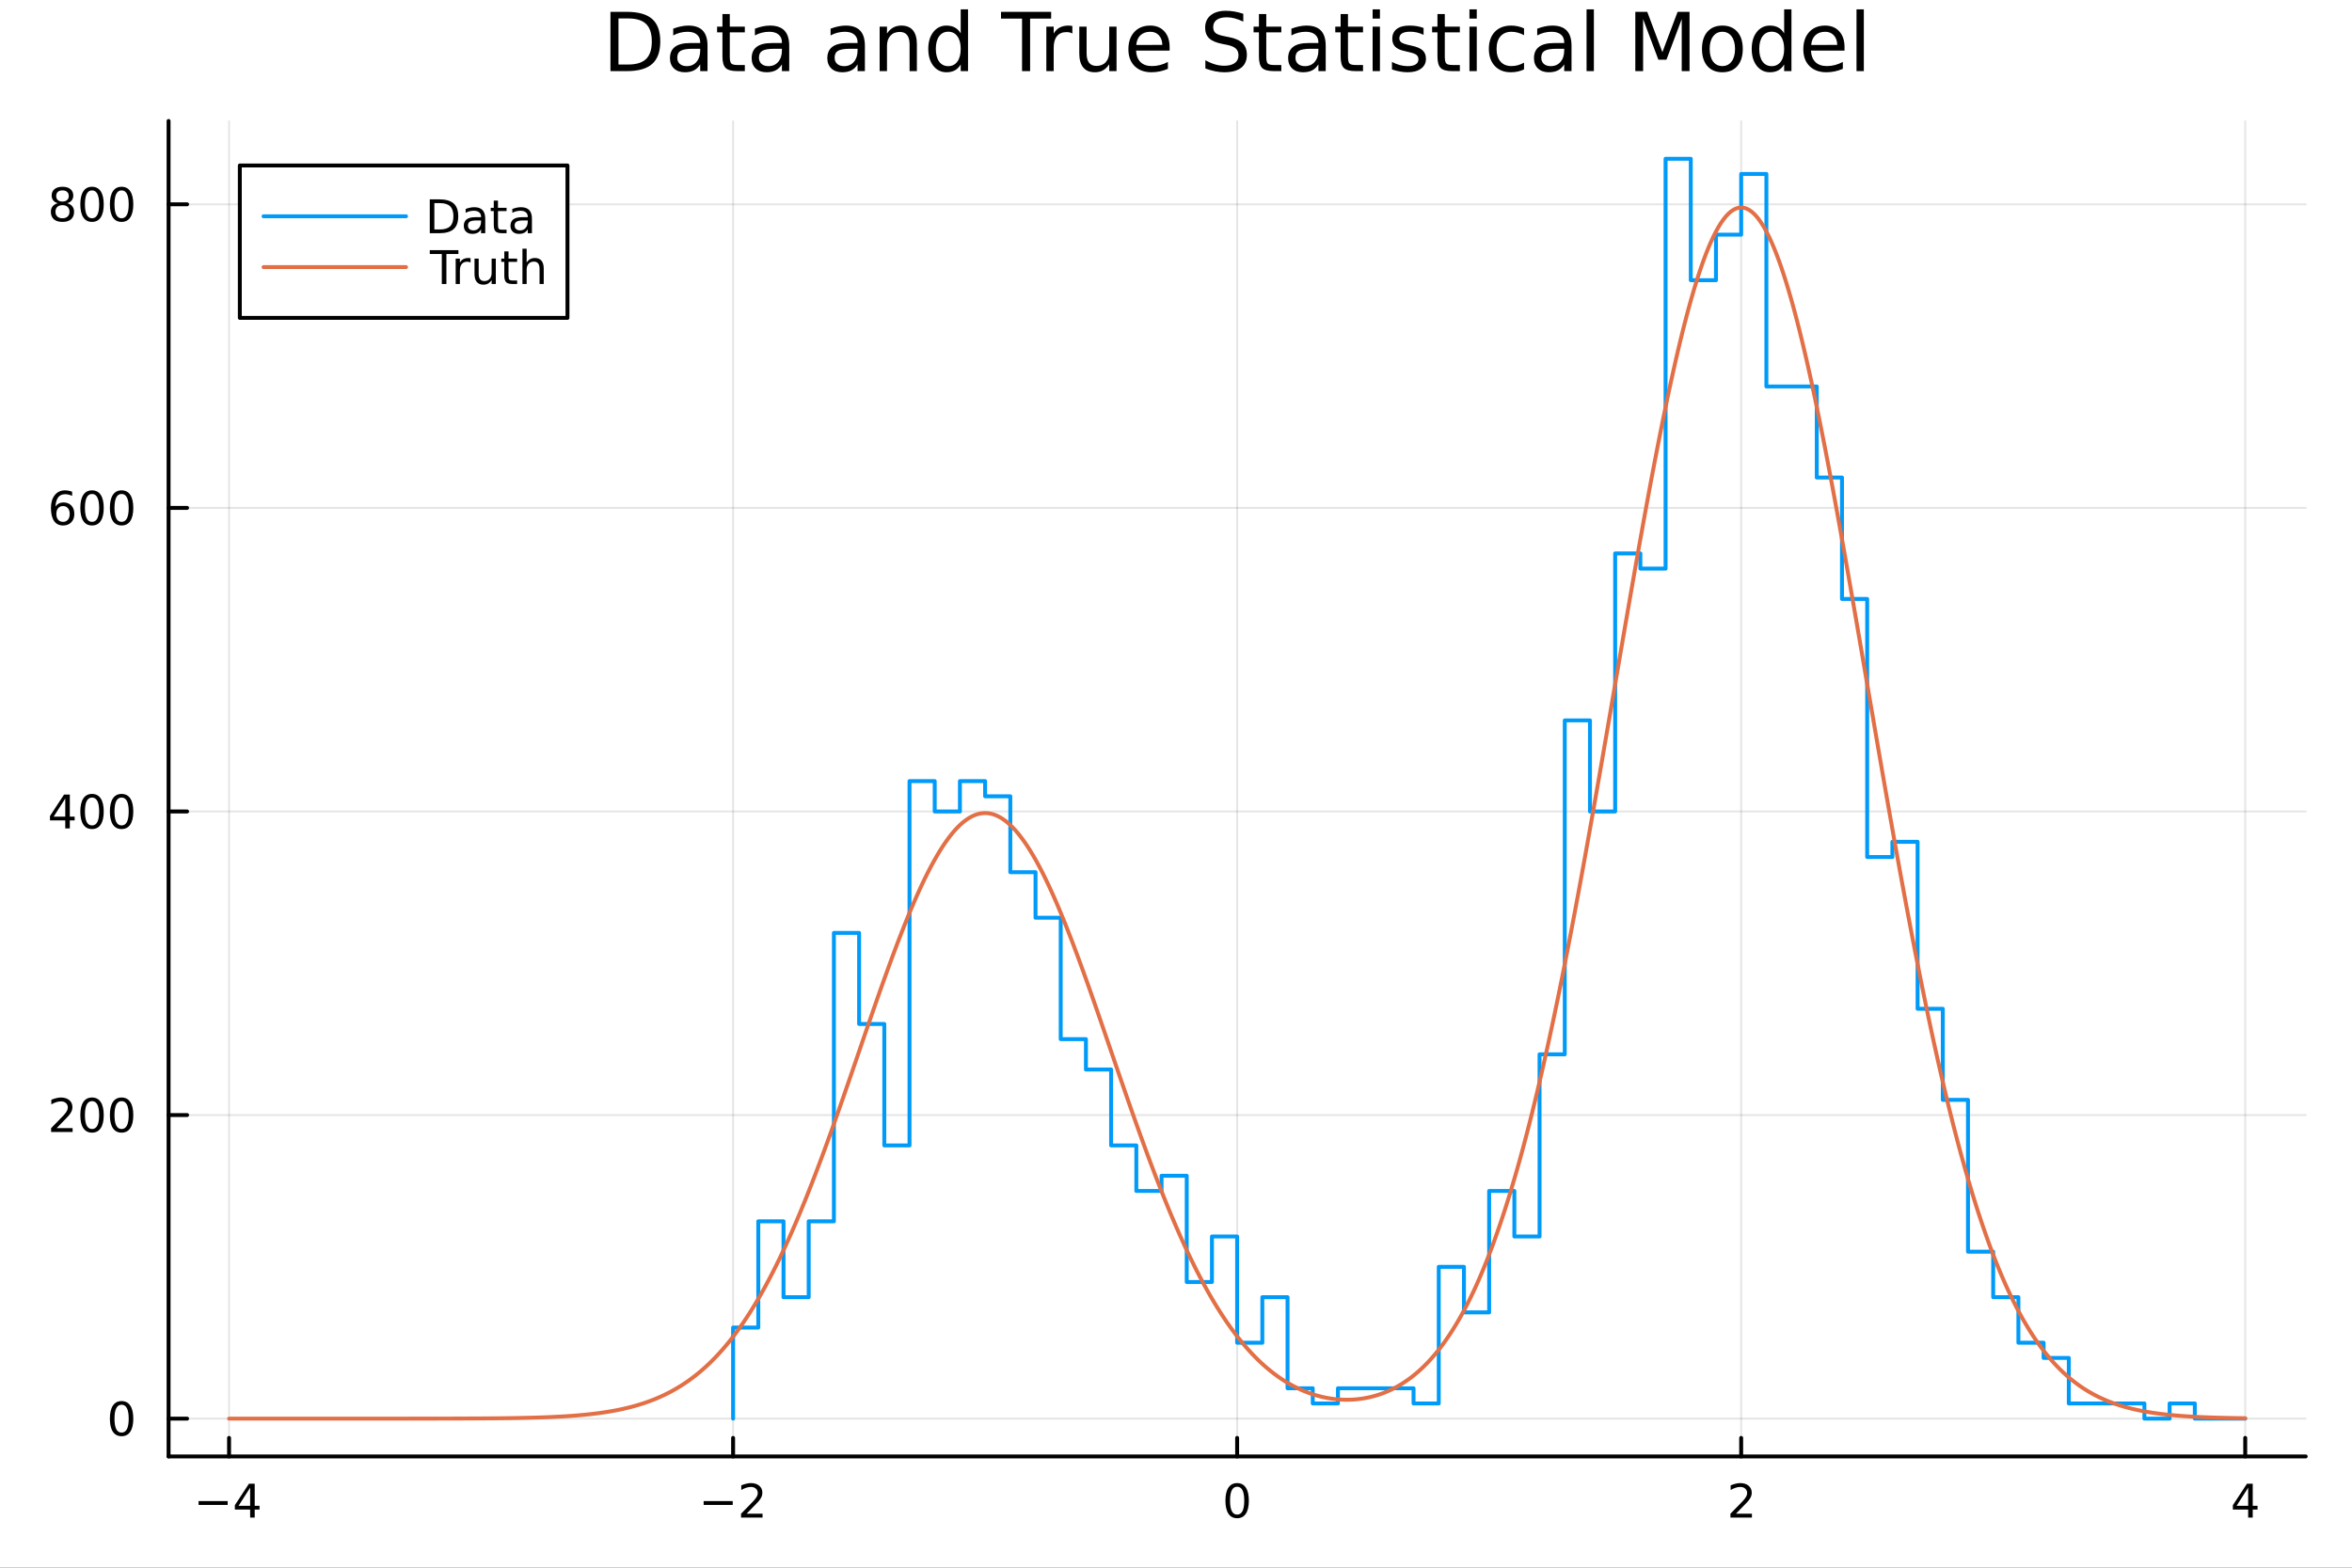 <?xml version="1.0" encoding="utf-8"?>
<svg xmlns="http://www.w3.org/2000/svg" xmlns:xlink="http://www.w3.org/1999/xlink" width="600" height="400" viewBox="0 0 2400 1600">
<rect x="0" y="0" width="2400" height="1600" fill="#333333" stroke="none"/>
<defs>
  <clipPath id="clip260">
    <rect x="0" y="0" width="2400" height="1600"/>
  </clipPath>
</defs>
<path clip-path="url(#clip260)" d="M0 1600 L2400 1600 L2400 0 L0 0  Z" fill="#ffffff" fill-rule="evenodd" fill-opacity="1"/>
<defs>
  <clipPath id="clip261">
    <rect x="480" y="0" width="1681" height="1600"/>
  </clipPath>
</defs>
<path clip-path="url(#clip260)" d="M172.015 1486.45 L2352.76 1486.45 L2352.76 123.472 L172.015 123.472  Z" fill="#ffffff" fill-rule="evenodd" fill-opacity="1"/>
<defs>
  <clipPath id="clip262">
    <rect x="172" y="123" width="2182" height="1364"/>
  </clipPath>
</defs>
<polyline clip-path="url(#clip262)" style="stroke:#000000; stroke-linecap:round; stroke-linejoin:round; stroke-width:2; stroke-opacity:0.1; fill:none" points="233.734,1486.45 233.734,123.472 "/>
<polyline clip-path="url(#clip262)" style="stroke:#000000; stroke-linecap:round; stroke-linejoin:round; stroke-width:2; stroke-opacity:0.1; fill:none" points="748.06,1486.45 748.06,123.472 "/>
<polyline clip-path="url(#clip262)" style="stroke:#000000; stroke-linecap:round; stroke-linejoin:round; stroke-width:2; stroke-opacity:0.1; fill:none" points="1262.39,1486.45 1262.39,123.472 "/>
<polyline clip-path="url(#clip262)" style="stroke:#000000; stroke-linecap:round; stroke-linejoin:round; stroke-width:2; stroke-opacity:0.1; fill:none" points="1776.71,1486.45 1776.71,123.472 "/>
<polyline clip-path="url(#clip262)" style="stroke:#000000; stroke-linecap:round; stroke-linejoin:round; stroke-width:2; stroke-opacity:0.1; fill:none" points="2291.04,1486.45 2291.04,123.472 "/>
<polyline clip-path="url(#clip262)" style="stroke:#000000; stroke-linecap:round; stroke-linejoin:round; stroke-width:2; stroke-opacity:0.1; fill:none" points="172.015,1447.87 2352.76,1447.87 "/>
<polyline clip-path="url(#clip262)" style="stroke:#000000; stroke-linecap:round; stroke-linejoin:round; stroke-width:2; stroke-opacity:0.1; fill:none" points="172.015,1138.04 2352.76,1138.04 "/>
<polyline clip-path="url(#clip262)" style="stroke:#000000; stroke-linecap:round; stroke-linejoin:round; stroke-width:2; stroke-opacity:0.1; fill:none" points="172.015,828.198 2352.76,828.198 "/>
<polyline clip-path="url(#clip262)" style="stroke:#000000; stroke-linecap:round; stroke-linejoin:round; stroke-width:2; stroke-opacity:0.1; fill:none" points="172.015,518.36 2352.76,518.36 "/>
<polyline clip-path="url(#clip262)" style="stroke:#000000; stroke-linecap:round; stroke-linejoin:round; stroke-width:2; stroke-opacity:0.1; fill:none" points="172.015,208.523 2352.76,208.523 "/>
<polyline clip-path="url(#clip260)" style="stroke:#000000; stroke-linecap:round; stroke-linejoin:round; stroke-width:4; stroke-opacity:1; fill:none" points="172.015,1486.45 2352.76,1486.45 "/>
<polyline clip-path="url(#clip260)" style="stroke:#000000; stroke-linecap:round; stroke-linejoin:round; stroke-width:4; stroke-opacity:1; fill:none" points="233.734,1486.45 233.734,1467.55 "/>
<polyline clip-path="url(#clip260)" style="stroke:#000000; stroke-linecap:round; stroke-linejoin:round; stroke-width:4; stroke-opacity:1; fill:none" points="748.06,1486.45 748.06,1467.55 "/>
<polyline clip-path="url(#clip260)" style="stroke:#000000; stroke-linecap:round; stroke-linejoin:round; stroke-width:4; stroke-opacity:1; fill:none" points="1262.39,1486.45 1262.39,1467.55 "/>
<polyline clip-path="url(#clip260)" style="stroke:#000000; stroke-linecap:round; stroke-linejoin:round; stroke-width:4; stroke-opacity:1; fill:none" points="1776.71,1486.45 1776.71,1467.55 "/>
<polyline clip-path="url(#clip260)" style="stroke:#000000; stroke-linecap:round; stroke-linejoin:round; stroke-width:4; stroke-opacity:1; fill:none" points="2291.04,1486.45 2291.04,1467.55 "/>
<path clip-path="url(#clip260)" d="M202.635 1532.02 L232.31 1532.02 L232.31 1535.95 L202.635 1535.95 L202.635 1532.02 Z" fill="#000000" fill-rule="nonzero" fill-opacity="1" /><path clip-path="url(#clip260)" d="M255.25 1518.36 L243.445 1536.81 L255.25 1536.81 L255.25 1518.36 M254.023 1514.29 L259.903 1514.29 L259.903 1536.81 L264.833 1536.81 L264.833 1540.7 L259.903 1540.7 L259.903 1548.85 L255.25 1548.85 L255.25 1540.7 L239.648 1540.7 L239.648 1536.19 L254.023 1514.29 Z" fill="#000000" fill-rule="nonzero" fill-opacity="1" /><path clip-path="url(#clip260)" d="M718.002 1532.02 L747.678 1532.02 L747.678 1535.95 L718.002 1535.95 L718.002 1532.02 Z" fill="#000000" fill-rule="nonzero" fill-opacity="1" /><path clip-path="url(#clip260)" d="M761.798 1544.91 L778.117 1544.91 L778.117 1548.85 L756.173 1548.85 L756.173 1544.91 Q758.835 1542.16 763.418 1537.53 Q768.025 1532.88 769.205 1531.53 Q771.451 1529.01 772.33 1527.27 Q773.233 1525.51 773.233 1523.82 Q773.233 1521.07 771.289 1519.33 Q769.367 1517.6 766.266 1517.6 Q764.066 1517.6 761.613 1518.36 Q759.182 1519.13 756.404 1520.68 L756.404 1515.95 Q759.229 1514.82 761.682 1514.24 Q764.136 1513.66 766.173 1513.66 Q771.543 1513.66 774.738 1516.35 Q777.932 1519.03 777.932 1523.52 Q777.932 1525.65 777.122 1527.57 Q776.335 1529.47 774.228 1532.07 Q773.65 1532.74 770.548 1535.95 Q767.446 1539.15 761.798 1544.91 Z" fill="#000000" fill-rule="nonzero" fill-opacity="1" /><path clip-path="url(#clip260)" d="M1262.39 1517.37 Q1258.77 1517.37 1256.95 1520.93 Q1255.14 1524.47 1255.14 1531.6 Q1255.14 1538.71 1256.95 1542.27 Q1258.77 1545.82 1262.39 1545.82 Q1266.02 1545.82 1267.83 1542.27 Q1269.65 1538.71 1269.65 1531.6 Q1269.65 1524.47 1267.83 1520.93 Q1266.02 1517.37 1262.39 1517.37 M1262.39 1513.66 Q1268.2 1513.66 1271.25 1518.27 Q1274.33 1522.85 1274.33 1531.6 Q1274.33 1540.33 1271.25 1544.94 Q1268.2 1549.52 1262.39 1549.52 Q1256.58 1549.52 1253.5 1544.94 Q1250.44 1540.33 1250.44 1531.6 Q1250.44 1522.85 1253.5 1518.27 Q1256.58 1513.66 1262.39 1513.66 Z" fill="#000000" fill-rule="nonzero" fill-opacity="1" /><path clip-path="url(#clip260)" d="M1771.36 1544.91 L1787.68 1544.91 L1787.68 1548.85 L1765.74 1548.85 L1765.74 1544.91 Q1768.4 1542.16 1772.98 1537.53 Q1777.59 1532.88 1778.77 1531.53 Q1781.02 1529.01 1781.9 1527.27 Q1782.8 1525.51 1782.8 1523.82 Q1782.8 1521.07 1780.85 1519.33 Q1778.93 1517.6 1775.83 1517.6 Q1773.63 1517.6 1771.18 1518.36 Q1768.75 1519.13 1765.97 1520.68 L1765.97 1515.95 Q1768.79 1514.82 1771.25 1514.24 Q1773.7 1513.66 1775.74 1513.66 Q1781.11 1513.66 1784.3 1516.35 Q1787.5 1519.03 1787.5 1523.52 Q1787.5 1525.65 1786.69 1527.57 Q1785.9 1529.47 1783.79 1532.07 Q1783.22 1532.74 1780.11 1535.95 Q1777.01 1539.15 1771.36 1544.91 Z" fill="#000000" fill-rule="nonzero" fill-opacity="1" /><path clip-path="url(#clip260)" d="M2294.05 1518.36 L2282.24 1536.81 L2294.05 1536.81 L2294.05 1518.36 M2292.82 1514.29 L2298.7 1514.29 L2298.7 1536.81 L2303.63 1536.81 L2303.63 1540.7 L2298.7 1540.7 L2298.7 1548.85 L2294.05 1548.85 L2294.05 1540.7 L2278.44 1540.7 L2278.44 1536.19 L2292.82 1514.29 Z" fill="#000000" fill-rule="nonzero" fill-opacity="1" /><polyline clip-path="url(#clip260)" style="stroke:#000000; stroke-linecap:round; stroke-linejoin:round; stroke-width:4; stroke-opacity:1; fill:none" points="172.015,1486.45 172.015,123.472 "/>
<polyline clip-path="url(#clip260)" style="stroke:#000000; stroke-linecap:round; stroke-linejoin:round; stroke-width:4; stroke-opacity:1; fill:none" points="172.015,1447.87 190.912,1447.87 "/>
<polyline clip-path="url(#clip260)" style="stroke:#000000; stroke-linecap:round; stroke-linejoin:round; stroke-width:4; stroke-opacity:1; fill:none" points="172.015,1138.04 190.912,1138.04 "/>
<polyline clip-path="url(#clip260)" style="stroke:#000000; stroke-linecap:round; stroke-linejoin:round; stroke-width:4; stroke-opacity:1; fill:none" points="172.015,828.198 190.912,828.198 "/>
<polyline clip-path="url(#clip260)" style="stroke:#000000; stroke-linecap:round; stroke-linejoin:round; stroke-width:4; stroke-opacity:1; fill:none" points="172.015,518.36 190.912,518.36 "/>
<polyline clip-path="url(#clip260)" style="stroke:#000000; stroke-linecap:round; stroke-linejoin:round; stroke-width:4; stroke-opacity:1; fill:none" points="172.015,208.523 190.912,208.523 "/>
<path clip-path="url(#clip260)" d="M124.07 1433.67 Q120.459 1433.67 118.631 1437.24 Q116.825 1440.78 116.825 1447.91 Q116.825 1455.01 118.631 1458.58 Q120.459 1462.12 124.07 1462.12 Q127.705 1462.12 129.51 1458.58 Q131.339 1455.01 131.339 1447.91 Q131.339 1440.78 129.51 1437.24 Q127.705 1433.67 124.07 1433.67 M124.07 1429.97 Q129.881 1429.97 132.936 1434.57 Q136.015 1439.16 136.015 1447.91 Q136.015 1456.63 132.936 1461.24 Q129.881 1465.82 124.07 1465.82 Q118.26 1465.82 115.182 1461.24 Q112.126 1456.63 112.126 1447.91 Q112.126 1439.16 115.182 1434.57 Q118.26 1429.97 124.07 1429.97 Z" fill="#000000" fill-rule="nonzero" fill-opacity="1" /><path clip-path="url(#clip260)" d="M57.775 1151.38 L74.094 1151.38 L74.094 1155.32 L52.15 1155.32 L52.15 1151.38 Q54.812 1148.63 59.395 1144 Q64.001 1139.34 65.182 1138 Q67.427 1135.48 68.307 1133.74 Q69.21 1131.98 69.21 1130.29 Q69.21 1127.54 67.265 1125.8 Q65.344 1124.07 62.242 1124.07 Q60.043 1124.07 57.589 1124.83 Q55.159 1125.59 52.381 1127.14 L52.381 1122.42 Q55.205 1121.29 57.659 1120.71 Q60.112 1120.13 62.15 1120.13 Q67.52 1120.13 70.714 1122.82 Q73.909 1125.5 73.909 1129.99 Q73.909 1132.12 73.099 1134.04 Q72.311 1135.94 70.205 1138.53 Q69.626 1139.2 66.525 1142.42 Q63.423 1145.62 57.775 1151.38 Z" fill="#000000" fill-rule="nonzero" fill-opacity="1" /><path clip-path="url(#clip260)" d="M93.909 1123.83 Q90.297 1123.83 88.469 1127.4 Q86.663 1130.94 86.663 1138.07 Q86.663 1145.18 88.469 1148.74 Q90.297 1152.28 93.909 1152.28 Q97.543 1152.28 99.348 1148.74 Q101.177 1145.18 101.177 1138.07 Q101.177 1130.94 99.348 1127.4 Q97.543 1123.83 93.909 1123.83 M93.909 1120.13 Q99.719 1120.13 102.774 1124.74 Q105.853 1129.32 105.853 1138.07 Q105.853 1146.8 102.774 1151.4 Q99.719 1155.99 93.909 1155.99 Q88.098 1155.99 85.02 1151.4 Q81.964 1146.8 81.964 1138.07 Q81.964 1129.32 85.02 1124.74 Q88.098 1120.13 93.909 1120.13 Z" fill="#000000" fill-rule="nonzero" fill-opacity="1" /><path clip-path="url(#clip260)" d="M124.07 1123.83 Q120.459 1123.83 118.631 1127.4 Q116.825 1130.94 116.825 1138.07 Q116.825 1145.18 118.631 1148.74 Q120.459 1152.28 124.07 1152.28 Q127.705 1152.28 129.51 1148.74 Q131.339 1145.18 131.339 1138.07 Q131.339 1130.94 129.51 1127.4 Q127.705 1123.83 124.07 1123.83 M124.07 1120.13 Q129.881 1120.13 132.936 1124.74 Q136.015 1129.32 136.015 1138.07 Q136.015 1146.8 132.936 1151.4 Q129.881 1155.99 124.07 1155.99 Q118.26 1155.99 115.182 1151.4 Q112.126 1146.8 112.126 1138.07 Q112.126 1129.32 115.182 1124.74 Q118.26 1120.13 124.07 1120.13 Z" fill="#000000" fill-rule="nonzero" fill-opacity="1" /><path clip-path="url(#clip260)" d="M66.594 814.992 L54.788 833.441 L66.594 833.441 L66.594 814.992 M65.367 810.918 L71.247 810.918 L71.247 833.441 L76.177 833.441 L76.177 837.33 L71.247 837.33 L71.247 845.478 L66.594 845.478 L66.594 837.33 L50.992 837.33 L50.992 832.816 L65.367 810.918 Z" fill="#000000" fill-rule="nonzero" fill-opacity="1" /><path clip-path="url(#clip260)" d="M93.909 813.997 Q90.297 813.997 88.469 817.561 Q86.663 821.103 86.663 828.233 Q86.663 835.339 88.469 838.904 Q90.297 842.445 93.909 842.445 Q97.543 842.445 99.348 838.904 Q101.177 835.339 101.177 828.233 Q101.177 821.103 99.348 817.561 Q97.543 813.997 93.909 813.997 M93.909 810.293 Q99.719 810.293 102.774 814.899 Q105.853 819.483 105.853 828.233 Q105.853 836.959 102.774 841.566 Q99.719 846.149 93.909 846.149 Q88.098 846.149 85.02 841.566 Q81.964 836.959 81.964 828.233 Q81.964 819.483 85.02 814.899 Q88.098 810.293 93.909 810.293 Z" fill="#000000" fill-rule="nonzero" fill-opacity="1" /><path clip-path="url(#clip260)" d="M124.07 813.997 Q120.459 813.997 118.631 817.561 Q116.825 821.103 116.825 828.233 Q116.825 835.339 118.631 838.904 Q120.459 842.445 124.07 842.445 Q127.705 842.445 129.51 838.904 Q131.339 835.339 131.339 828.233 Q131.339 821.103 129.51 817.561 Q127.705 813.997 124.07 813.997 M124.07 810.293 Q129.881 810.293 132.936 814.899 Q136.015 819.483 136.015 828.233 Q136.015 836.959 132.936 841.566 Q129.881 846.149 124.07 846.149 Q118.26 846.149 115.182 841.566 Q112.126 836.959 112.126 828.233 Q112.126 819.483 115.182 814.899 Q118.26 810.293 124.07 810.293 Z" fill="#000000" fill-rule="nonzero" fill-opacity="1" /><path clip-path="url(#clip260)" d="M64.325 516.497 Q61.177 516.497 59.325 518.65 Q57.497 520.802 57.497 524.552 Q57.497 528.279 59.325 530.455 Q61.177 532.608 64.325 532.608 Q67.474 532.608 69.302 530.455 Q71.154 528.279 71.154 524.552 Q71.154 520.802 69.302 518.65 Q67.474 516.497 64.325 516.497 M73.608 501.844 L73.608 506.103 Q71.849 505.27 70.043 504.83 Q68.261 504.39 66.501 504.39 Q61.872 504.39 59.418 507.515 Q56.987 510.64 56.64 516.96 Q58.006 514.946 60.066 513.881 Q62.126 512.793 64.603 512.793 Q69.811 512.793 72.821 515.964 Q75.853 519.113 75.853 524.552 Q75.853 529.876 72.705 533.094 Q69.557 536.311 64.325 536.311 Q58.33 536.311 55.159 531.728 Q51.987 527.122 51.987 518.395 Q51.987 510.201 55.876 505.339 Q59.765 500.455 66.316 500.455 Q68.075 500.455 69.858 500.802 Q71.663 501.15 73.608 501.844 Z" fill="#000000" fill-rule="nonzero" fill-opacity="1" /><path clip-path="url(#clip260)" d="M93.909 504.159 Q90.297 504.159 88.469 507.724 Q86.663 511.265 86.663 518.395 Q86.663 525.501 88.469 529.066 Q90.297 532.608 93.909 532.608 Q97.543 532.608 99.348 529.066 Q101.177 525.501 101.177 518.395 Q101.177 511.265 99.348 507.724 Q97.543 504.159 93.909 504.159 M93.909 500.455 Q99.719 500.455 102.774 505.062 Q105.853 509.645 105.853 518.395 Q105.853 527.122 102.774 531.728 Q99.719 536.311 93.909 536.311 Q88.098 536.311 85.02 531.728 Q81.964 527.122 81.964 518.395 Q81.964 509.645 85.02 505.062 Q88.098 500.455 93.909 500.455 Z" fill="#000000" fill-rule="nonzero" fill-opacity="1" /><path clip-path="url(#clip260)" d="M124.07 504.159 Q120.459 504.159 118.631 507.724 Q116.825 511.265 116.825 518.395 Q116.825 525.501 118.631 529.066 Q120.459 532.608 124.07 532.608 Q127.705 532.608 129.51 529.066 Q131.339 525.501 131.339 518.395 Q131.339 511.265 129.51 507.724 Q127.705 504.159 124.07 504.159 M124.07 500.455 Q129.881 500.455 132.936 505.062 Q136.015 509.645 136.015 518.395 Q136.015 527.122 132.936 531.728 Q129.881 536.311 124.07 536.311 Q118.26 536.311 115.182 531.728 Q112.126 527.122 112.126 518.395 Q112.126 509.645 115.182 505.062 Q118.26 500.455 124.07 500.455 Z" fill="#000000" fill-rule="nonzero" fill-opacity="1" /><path clip-path="url(#clip260)" d="M63.747 209.391 Q60.413 209.391 58.492 211.173 Q56.594 212.955 56.594 216.08 Q56.594 219.205 58.492 220.988 Q60.413 222.77 63.747 222.77 Q67.08 222.77 69.001 220.988 Q70.923 219.182 70.923 216.08 Q70.923 212.955 69.001 211.173 Q67.103 209.391 63.747 209.391 M59.071 207.4 Q56.062 206.659 54.372 204.599 Q52.705 202.539 52.705 199.576 Q52.705 195.432 55.645 193.025 Q58.608 190.618 63.747 190.618 Q68.909 190.618 71.849 193.025 Q74.788 195.432 74.788 199.576 Q74.788 202.539 73.099 204.599 Q71.432 206.659 68.446 207.4 Q71.825 208.187 73.7 210.479 Q75.599 212.77 75.599 216.08 Q75.599 221.104 72.52 223.789 Q69.464 226.474 63.747 226.474 Q58.029 226.474 54.95 223.789 Q51.895 221.104 51.895 216.08 Q51.895 212.77 53.793 210.479 Q55.691 208.187 59.071 207.4 M57.358 200.016 Q57.358 202.701 59.025 204.205 Q60.714 205.71 63.747 205.71 Q66.756 205.71 68.446 204.205 Q70.159 202.701 70.159 200.016 Q70.159 197.33 68.446 195.826 Q66.756 194.321 63.747 194.321 Q60.714 194.321 59.025 195.826 Q57.358 197.33 57.358 200.016 Z" fill="#000000" fill-rule="nonzero" fill-opacity="1" /><path clip-path="url(#clip260)" d="M93.909 194.321 Q90.297 194.321 88.469 197.886 Q86.663 201.428 86.663 208.557 Q86.663 215.664 88.469 219.229 Q90.297 222.77 93.909 222.77 Q97.543 222.77 99.348 219.229 Q101.177 215.664 101.177 208.557 Q101.177 201.428 99.348 197.886 Q97.543 194.321 93.909 194.321 M93.909 190.618 Q99.719 190.618 102.774 195.224 Q105.853 199.807 105.853 208.557 Q105.853 217.284 102.774 221.891 Q99.719 226.474 93.909 226.474 Q88.098 226.474 85.02 221.891 Q81.964 217.284 81.964 208.557 Q81.964 199.807 85.02 195.224 Q88.098 190.618 93.909 190.618 Z" fill="#000000" fill-rule="nonzero" fill-opacity="1" /><path clip-path="url(#clip260)" d="M124.07 194.321 Q120.459 194.321 118.631 197.886 Q116.825 201.428 116.825 208.557 Q116.825 215.664 118.631 219.229 Q120.459 222.77 124.07 222.77 Q127.705 222.77 129.51 219.229 Q131.339 215.664 131.339 208.557 Q131.339 201.428 129.51 197.886 Q127.705 194.321 124.07 194.321 M124.07 190.618 Q129.881 190.618 132.936 195.224 Q136.015 199.807 136.015 208.557 Q136.015 217.284 132.936 221.891 Q129.881 226.474 124.07 226.474 Q118.26 226.474 115.182 221.891 Q112.126 217.284 112.126 208.557 Q112.126 199.807 115.182 195.224 Q118.26 190.618 124.07 190.618 Z" fill="#000000" fill-rule="nonzero" fill-opacity="1" /><path clip-path="url(#clip260)" d="M631.092 18.82 L631.092 65.852 L640.977 65.852 Q653.494 65.852 659.287 60.18 Q665.12 54.509 665.12 42.275 Q665.12 30.122 659.287 24.492 Q653.494 18.82 640.977 18.82 L631.092 18.82 M622.91 12.096 L639.721 12.096 Q657.302 12.096 665.525 19.428 Q673.748 26.72 673.748 42.275 Q673.748 57.912 665.485 65.244 Q657.221 72.576 639.721 72.576 L622.91 72.576 L622.91 12.096 Z" fill="#000000" fill-rule="nonzero" fill-opacity="1" /><path clip-path="url(#clip260)" d="M707.087 49.769 Q698.054 49.769 694.57 51.835 Q691.086 53.901 691.086 58.884 Q691.086 62.854 693.679 65.203 Q696.312 67.512 700.809 67.512 Q707.006 67.512 710.733 63.137 Q714.501 58.722 714.501 51.43 L714.501 49.769 L707.087 49.769 M721.954 46.691 L721.954 72.576 L714.501 72.576 L714.501 65.689 Q711.948 69.821 708.141 71.806 Q704.333 73.751 698.824 73.751 Q691.856 73.751 687.724 69.862 Q683.633 65.933 683.633 59.37 Q683.633 51.714 688.737 47.825 Q693.881 43.936 704.049 43.936 L714.501 43.936 L714.501 43.207 Q714.501 38.062 711.098 35.267 Q707.736 32.431 701.619 32.431 Q697.73 32.431 694.044 33.363 Q690.357 34.295 686.954 36.158 L686.954 29.272 Q691.046 27.692 694.894 26.922 Q698.743 26.112 702.388 26.112 Q712.232 26.112 717.093 31.216 Q721.954 36.32 721.954 46.691 Z" fill="#000000" fill-rule="nonzero" fill-opacity="1" /><path clip-path="url(#clip260)" d="M744.68 14.324 L744.68 27.206 L760.033 27.206 L760.033 32.999 L744.68 32.999 L744.68 57.628 Q744.68 63.178 746.179 64.758 Q747.718 66.338 752.377 66.338 L760.033 66.338 L760.033 72.576 L752.377 72.576 Q743.748 72.576 740.467 69.376 Q737.186 66.135 737.186 57.628 L737.186 32.999 L731.717 32.999 L731.717 27.206 L737.186 27.206 L737.186 14.324 L744.68 14.324 Z" fill="#000000" fill-rule="nonzero" fill-opacity="1" /><path clip-path="url(#clip260)" d="M790.455 49.769 Q781.422 49.769 777.938 51.835 Q774.454 53.901 774.454 58.884 Q774.454 62.854 777.047 65.203 Q779.68 67.512 784.176 67.512 Q790.374 67.512 794.101 63.137 Q797.868 58.722 797.868 51.43 L797.868 49.769 L790.455 49.769 M805.322 46.691 L805.322 72.576 L797.868 72.576 L797.868 65.689 Q795.316 69.821 791.508 71.806 Q787.7 73.751 782.191 73.751 Q775.224 73.751 771.092 69.862 Q767 65.933 767 59.37 Q767 51.714 772.104 47.825 Q777.249 43.936 787.417 43.936 L797.868 43.936 L797.868 43.207 Q797.868 38.062 794.465 35.267 Q791.103 32.431 784.986 32.431 Q781.097 32.431 777.411 33.363 Q773.725 34.295 770.322 36.158 L770.322 29.272 Q774.413 27.692 778.262 26.922 Q782.11 26.112 785.756 26.112 Q795.6 26.112 800.461 31.216 Q805.322 36.32 805.322 46.691 Z" fill="#000000" fill-rule="nonzero" fill-opacity="1" /><path clip-path="url(#clip260)" d="M867.665 49.769 Q858.632 49.769 855.148 51.835 Q851.664 53.901 851.664 58.884 Q851.664 62.854 854.257 65.203 Q856.89 67.512 861.386 67.512 Q867.584 67.512 871.311 63.137 Q875.078 58.722 875.078 51.43 L875.078 49.769 L867.665 49.769 M882.532 46.691 L882.532 72.576 L875.078 72.576 L875.078 65.689 Q872.526 69.821 868.718 71.806 Q864.911 73.751 859.401 73.751 Q852.434 73.751 848.302 69.862 Q844.211 65.933 844.211 59.37 Q844.211 51.714 849.315 47.825 Q854.459 43.936 864.627 43.936 L875.078 43.936 L875.078 43.207 Q875.078 38.062 871.676 35.267 Q868.313 32.431 862.197 32.431 Q858.308 32.431 854.621 33.363 Q850.935 34.295 847.532 36.158 L847.532 29.272 Q851.624 27.692 855.472 26.922 Q859.32 26.112 862.966 26.112 Q872.81 26.112 877.671 31.216 Q882.532 36.32 882.532 46.691 Z" fill="#000000" fill-rule="nonzero" fill-opacity="1" /><path clip-path="url(#clip260)" d="M935.599 45.192 L935.599 72.576 L928.145 72.576 L928.145 45.435 Q928.145 38.994 925.634 35.794 Q923.122 32.594 918.099 32.594 Q912.063 32.594 908.579 36.442 Q905.096 40.29 905.096 46.934 L905.096 72.576 L897.601 72.576 L897.601 27.206 L905.096 27.206 L905.096 34.254 Q907.769 30.163 911.375 28.138 Q915.02 26.112 919.76 26.112 Q927.578 26.112 931.589 30.973 Q935.599 35.794 935.599 45.192 Z" fill="#000000" fill-rule="nonzero" fill-opacity="1" /><path clip-path="url(#clip260)" d="M980.321 34.092 L980.321 9.544 L987.775 9.544 L987.775 72.576 L980.321 72.576 L980.321 65.77 Q977.971 69.821 974.366 71.806 Q970.801 73.751 965.778 73.751 Q957.555 73.751 952.37 67.188 Q947.225 60.626 947.225 49.931 Q947.225 39.237 952.37 32.675 Q957.555 26.112 965.778 26.112 Q970.801 26.112 974.366 28.097 Q977.971 30.041 980.321 34.092 M954.922 49.931 Q954.922 58.155 958.284 62.854 Q961.687 67.512 967.601 67.512 Q973.515 67.512 976.918 62.854 Q980.321 58.155 980.321 49.931 Q980.321 41.708 976.918 37.05 Q973.515 32.35 967.601 32.35 Q961.687 32.35 958.284 37.05 Q954.922 41.708 954.922 49.931 Z" fill="#000000" fill-rule="nonzero" fill-opacity="1" /><path clip-path="url(#clip260)" d="M1021.44 12.096 L1072.6 12.096 L1072.6 18.983 L1051.13 18.983 L1051.13 72.576 L1042.91 72.576 L1042.91 18.983 L1021.44 18.983 L1021.44 12.096 Z" fill="#000000" fill-rule="nonzero" fill-opacity="1" /><path clip-path="url(#clip260)" d="M1094.27 34.173 Q1093.02 33.444 1091.52 33.12 Q1090.06 32.756 1088.28 32.756 Q1081.96 32.756 1078.56 36.888 Q1075.19 40.979 1075.19 48.676 L1075.19 72.576 L1067.7 72.576 L1067.7 27.206 L1075.19 27.206 L1075.19 34.254 Q1077.54 30.122 1081.31 28.138 Q1085.08 26.112 1090.46 26.112 Q1091.23 26.112 1092.17 26.234 Q1093.1 26.315 1094.23 26.517 L1094.27 34.173 Z" fill="#000000" fill-rule="nonzero" fill-opacity="1" /><path clip-path="url(#clip260)" d="M1101.32 54.671 L1101.32 27.206 L1108.78 27.206 L1108.78 54.387 Q1108.78 60.828 1111.29 64.069 Q1113.8 67.269 1118.82 67.269 Q1124.86 67.269 1128.34 63.421 Q1131.87 59.573 1131.87 52.929 L1131.87 27.206 L1139.32 27.206 L1139.32 72.576 L1131.87 72.576 L1131.87 65.608 Q1129.15 69.74 1125.55 71.766 Q1121.98 73.751 1117.24 73.751 Q1109.42 73.751 1105.37 68.89 Q1101.32 64.029 1101.32 54.671 M1120.08 26.112 L1120.08 26.112 Z" fill="#000000" fill-rule="nonzero" fill-opacity="1" /><path clip-path="url(#clip260)" d="M1193.48 48.028 L1193.48 51.673 L1159.21 51.673 Q1159.69 59.37 1163.83 63.421 Q1168 67.431 1175.41 67.431 Q1179.71 67.431 1183.72 66.378 Q1187.77 65.325 1191.74 63.218 L1191.74 70.267 Q1187.73 71.968 1183.51 72.86 Q1179.3 73.751 1174.97 73.751 Q1164.11 73.751 1157.75 67.431 Q1151.43 61.112 1151.43 50.337 Q1151.43 39.197 1157.43 32.675 Q1163.46 26.112 1173.67 26.112 Q1182.83 26.112 1188.13 32.026 Q1193.48 37.9 1193.48 48.028 M1186.03 45.84 Q1185.94 39.723 1182.58 36.077 Q1179.26 32.431 1173.75 32.431 Q1167.51 32.431 1163.75 35.956 Q1160.02 39.48 1159.45 45.88 L1186.03 45.84 Z" fill="#000000" fill-rule="nonzero" fill-opacity="1" /><path clip-path="url(#clip260)" d="M1268.66 14.081 L1268.66 22.061 Q1264.01 19.833 1259.87 18.739 Q1255.74 17.646 1251.89 17.646 Q1245.21 17.646 1241.56 20.238 Q1237.96 22.831 1237.96 27.611 Q1237.96 31.621 1240.35 33.687 Q1242.78 35.713 1249.5 36.969 L1254.45 37.981 Q1263.6 39.723 1267.94 44.139 Q1272.31 48.514 1272.31 55.886 Q1272.31 64.677 1266.4 69.214 Q1260.52 73.751 1249.14 73.751 Q1244.84 73.751 1239.98 72.778 Q1235.16 71.806 1229.98 69.902 L1229.98 61.477 Q1234.96 64.272 1239.74 65.689 Q1244.52 67.107 1249.14 67.107 Q1256.15 67.107 1259.95 64.353 Q1263.76 61.598 1263.76 56.494 Q1263.76 52.038 1261.01 49.526 Q1258.29 47.015 1252.06 45.759 L1247.07 44.787 Q1237.92 42.964 1233.83 39.075 Q1229.74 35.186 1229.74 28.259 Q1229.74 20.238 1235.37 15.62 Q1241.04 11.002 1250.96 11.002 Q1255.22 11.002 1259.63 11.772 Q1264.05 12.542 1268.66 14.081 Z" fill="#000000" fill-rule="nonzero" fill-opacity="1" /><path clip-path="url(#clip260)" d="M1292.12 14.324 L1292.12 27.206 L1307.47 27.206 L1307.47 32.999 L1292.12 32.999 L1292.12 57.628 Q1292.12 63.178 1293.62 64.758 Q1295.16 66.338 1299.82 66.338 L1307.47 66.338 L1307.47 72.576 L1299.82 72.576 Q1291.19 72.576 1287.91 69.376 Q1284.62 66.135 1284.62 57.628 L1284.62 32.999 L1279.16 32.999 L1279.16 27.206 L1284.62 27.206 L1284.62 14.324 L1292.12 14.324 Z" fill="#000000" fill-rule="nonzero" fill-opacity="1" /><path clip-path="url(#clip260)" d="M1337.89 49.769 Q1328.86 49.769 1325.38 51.835 Q1321.89 53.901 1321.89 58.884 Q1321.89 62.854 1324.49 65.203 Q1327.12 67.512 1331.62 67.512 Q1337.81 67.512 1341.54 63.137 Q1345.31 58.722 1345.31 51.43 L1345.31 49.769 L1337.89 49.769 M1352.76 46.691 L1352.76 72.576 L1345.31 72.576 L1345.31 65.689 Q1342.76 69.821 1338.95 71.806 Q1335.14 73.751 1329.63 73.751 Q1322.66 73.751 1318.53 69.862 Q1314.44 65.933 1314.44 59.37 Q1314.44 51.714 1319.54 47.825 Q1324.69 43.936 1334.86 43.936 L1345.31 43.936 L1345.31 43.207 Q1345.31 38.062 1341.9 35.267 Q1338.54 32.431 1332.43 32.431 Q1328.54 32.431 1324.85 33.363 Q1321.16 34.295 1317.76 36.158 L1317.76 29.272 Q1321.85 27.692 1325.7 26.922 Q1329.55 26.112 1333.2 26.112 Q1343.04 26.112 1347.9 31.216 Q1352.76 36.32 1352.76 46.691 Z" fill="#000000" fill-rule="nonzero" fill-opacity="1" /><path clip-path="url(#clip260)" d="M1375.49 14.324 L1375.49 27.206 L1390.84 27.206 L1390.84 32.999 L1375.49 32.999 L1375.49 57.628 Q1375.49 63.178 1376.99 64.758 Q1378.52 66.338 1383.18 66.338 L1390.84 66.338 L1390.84 72.576 L1383.18 72.576 Q1374.55 72.576 1371.27 69.376 Q1367.99 66.135 1367.99 57.628 L1367.99 32.999 L1362.52 32.999 L1362.52 27.206 L1367.99 27.206 L1367.99 14.324 L1375.49 14.324 Z" fill="#000000" fill-rule="nonzero" fill-opacity="1" /><path clip-path="url(#clip260)" d="M1400.64 27.206 L1408.1 27.206 L1408.1 72.576 L1400.64 72.576 L1400.64 27.206 M1400.64 9.544 L1408.1 9.544 L1408.1 18.983 L1400.64 18.983 L1400.64 9.544 Z" fill="#000000" fill-rule="nonzero" fill-opacity="1" /><path clip-path="url(#clip260)" d="M1452.62 28.543 L1452.62 35.591 Q1449.46 33.971 1446.05 33.161 Q1442.65 32.35 1439 32.35 Q1433.46 32.35 1430.66 34.052 Q1427.91 35.753 1427.91 39.156 Q1427.91 41.749 1429.89 43.248 Q1431.88 44.706 1437.87 46.043 L1440.42 46.61 Q1448.36 48.311 1451.68 51.43 Q1455.05 54.509 1455.05 60.059 Q1455.05 66.378 1450.02 70.064 Q1445.04 73.751 1436.29 73.751 Q1432.64 73.751 1428.67 73.022 Q1424.75 72.333 1420.37 70.915 L1420.37 63.218 Q1424.5 65.365 1428.51 66.459 Q1432.52 67.512 1436.45 67.512 Q1441.72 67.512 1444.55 65.73 Q1447.39 63.907 1447.39 60.626 Q1447.39 57.588 1445.32 55.967 Q1443.3 54.347 1436.37 52.848 L1433.78 52.24 Q1426.85 50.782 1423.77 47.785 Q1420.69 44.746 1420.69 39.48 Q1420.69 33.08 1425.23 29.596 Q1429.77 26.112 1438.11 26.112 Q1442.25 26.112 1445.89 26.72 Q1449.54 27.327 1452.62 28.543 Z" fill="#000000" fill-rule="nonzero" fill-opacity="1" /><path clip-path="url(#clip260)" d="M1474.29 14.324 L1474.29 27.206 L1489.64 27.206 L1489.64 32.999 L1474.29 32.999 L1474.29 57.628 Q1474.29 63.178 1475.79 64.758 Q1477.33 66.338 1481.98 66.338 L1489.64 66.338 L1489.64 72.576 L1481.98 72.576 Q1473.36 72.576 1470.08 69.376 Q1466.79 66.135 1466.79 57.628 L1466.79 32.999 L1461.33 32.999 L1461.33 27.206 L1466.79 27.206 L1466.79 14.324 L1474.29 14.324 Z" fill="#000000" fill-rule="nonzero" fill-opacity="1" /><path clip-path="url(#clip260)" d="M1499.44 27.206 L1506.9 27.206 L1506.9 72.576 L1499.44 72.576 L1499.44 27.206 M1499.44 9.544 L1506.9 9.544 L1506.9 18.983 L1499.44 18.983 L1499.44 9.544 Z" fill="#000000" fill-rule="nonzero" fill-opacity="1" /><path clip-path="url(#clip260)" d="M1555.14 28.948 L1555.14 35.915 Q1551.98 34.173 1548.78 33.323 Q1545.62 32.431 1542.38 32.431 Q1535.13 32.431 1531.12 37.05 Q1527.11 41.627 1527.11 49.931 Q1527.11 58.236 1531.12 62.854 Q1535.13 67.431 1542.38 67.431 Q1545.62 67.431 1548.78 66.581 Q1551.98 65.689 1555.14 63.948 L1555.14 70.834 Q1552.03 72.292 1548.66 73.022 Q1545.34 73.751 1541.57 73.751 Q1531.32 73.751 1525.29 67.31 Q1519.25 60.869 1519.25 49.931 Q1519.25 38.832 1525.33 32.472 Q1531.45 26.112 1542.06 26.112 Q1545.5 26.112 1548.78 26.841 Q1552.07 27.53 1555.14 28.948 Z" fill="#000000" fill-rule="nonzero" fill-opacity="1" /><path clip-path="url(#clip260)" d="M1588.73 49.769 Q1579.69 49.769 1576.21 51.835 Q1572.73 53.901 1572.73 58.884 Q1572.73 62.854 1575.32 65.203 Q1577.95 67.512 1582.45 67.512 Q1588.65 67.512 1592.37 63.137 Q1596.14 58.722 1596.14 51.43 L1596.14 49.769 L1588.73 49.769 M1603.59 46.691 L1603.59 72.576 L1596.14 72.576 L1596.14 65.689 Q1593.59 69.821 1589.78 71.806 Q1585.97 73.751 1580.46 73.751 Q1573.49 73.751 1569.36 69.862 Q1565.27 65.933 1565.27 59.37 Q1565.27 51.714 1570.38 47.825 Q1575.52 43.936 1585.69 43.936 L1596.14 43.936 L1596.14 43.207 Q1596.14 38.062 1592.74 35.267 Q1589.37 32.431 1583.26 32.431 Q1579.37 32.431 1575.68 33.363 Q1572 34.295 1568.59 36.158 L1568.59 29.272 Q1572.68 27.692 1576.53 26.922 Q1580.38 26.112 1584.03 26.112 Q1593.87 26.112 1598.73 31.216 Q1603.59 36.32 1603.59 46.691 Z" fill="#000000" fill-rule="nonzero" fill-opacity="1" /><path clip-path="url(#clip260)" d="M1618.95 9.544 L1626.4 9.544 L1626.4 72.576 L1618.95 72.576 L1618.95 9.544 Z" fill="#000000" fill-rule="nonzero" fill-opacity="1" /><path clip-path="url(#clip260)" d="M1668.69 12.096 L1680.88 12.096 L1696.32 53.253 L1711.83 12.096 L1724.03 12.096 L1724.03 72.576 L1716.05 72.576 L1716.05 19.469 L1700.45 60.95 L1692.23 60.95 L1676.63 19.469 L1676.63 72.576 L1668.69 72.576 L1668.69 12.096 Z" fill="#000000" fill-rule="nonzero" fill-opacity="1" /><path clip-path="url(#clip260)" d="M1757.53 32.431 Q1751.53 32.431 1748.05 37.131 Q1744.56 41.789 1744.56 49.931 Q1744.56 58.074 1748.01 62.773 Q1751.49 67.431 1757.53 67.431 Q1763.48 67.431 1766.97 62.732 Q1770.45 58.033 1770.45 49.931 Q1770.45 41.87 1766.97 37.171 Q1763.48 32.431 1757.53 32.431 M1757.53 26.112 Q1767.25 26.112 1772.8 32.431 Q1778.35 38.751 1778.35 49.931 Q1778.35 61.071 1772.8 67.431 Q1767.25 73.751 1757.53 73.751 Q1747.76 73.751 1742.21 67.431 Q1736.71 61.071 1736.71 49.931 Q1736.71 38.751 1742.21 32.431 Q1747.76 26.112 1757.53 26.112 Z" fill="#000000" fill-rule="nonzero" fill-opacity="1" /><path clip-path="url(#clip260)" d="M1820.56 34.092 L1820.56 9.544 L1828.01 9.544 L1828.01 72.576 L1820.56 72.576 L1820.56 65.77 Q1818.21 69.821 1814.6 71.806 Q1811.04 73.751 1806.02 73.751 Q1797.79 73.751 1792.61 67.188 Q1787.46 60.626 1787.46 49.931 Q1787.46 39.237 1792.61 32.675 Q1797.79 26.112 1806.02 26.112 Q1811.04 26.112 1814.6 28.097 Q1818.21 30.041 1820.56 34.092 M1795.16 49.931 Q1795.16 58.155 1798.52 62.854 Q1801.93 67.512 1807.84 67.512 Q1813.75 67.512 1817.16 62.854 Q1820.56 58.155 1820.56 49.931 Q1820.56 41.708 1817.16 37.05 Q1813.75 32.35 1807.84 32.35 Q1801.93 32.35 1798.52 37.05 Q1795.16 41.708 1795.16 49.931 Z" fill="#000000" fill-rule="nonzero" fill-opacity="1" /><path clip-path="url(#clip260)" d="M1882.17 48.028 L1882.17 51.673 L1847.9 51.673 Q1848.39 59.37 1852.52 63.421 Q1856.69 67.431 1864.11 67.431 Q1868.4 67.431 1872.41 66.378 Q1876.46 65.325 1880.43 63.218 L1880.43 70.267 Q1876.42 71.968 1872.21 72.86 Q1868 73.751 1863.66 73.751 Q1852.8 73.751 1846.44 67.431 Q1840.13 61.112 1840.13 50.337 Q1840.13 39.197 1846.12 32.675 Q1852.16 26.112 1862.36 26.112 Q1871.52 26.112 1876.83 32.026 Q1882.17 37.9 1882.17 48.028 M1874.72 45.84 Q1874.64 39.723 1871.28 36.077 Q1867.96 32.431 1862.45 32.431 Q1856.21 32.431 1852.44 35.956 Q1848.71 39.48 1848.15 45.88 L1874.72 45.84 Z" fill="#000000" fill-rule="nonzero" fill-opacity="1" /><path clip-path="url(#clip260)" d="M1894.41 9.544 L1901.86 9.544 L1901.86 72.576 L1894.41 72.576 L1894.41 9.544 Z" fill="#000000" fill-rule="nonzero" fill-opacity="1" /><polyline clip-path="url(#clip262)" style="stroke:#009af9; stroke-linecap:round; stroke-linejoin:round; stroke-width:4; stroke-opacity:1; fill:none" points="748.06,1447.87 748.06,1354.92 773.776,1354.92 773.776,1246.48 799.492,1246.48 799.492,1323.94 825.208,1323.94 825.208,1246.48 850.925,1246.48 850.925,952.133 876.641,952.133 876.641,1045.08 902.357,1045.08 902.357,1169.02 928.074,1169.02 928.074,797.214 953.79,797.214 953.79,828.198 979.506,828.198 979.506,797.214 1005.22,797.214 1005.22,812.706 1030.94,812.706 1030.94,890.165 1056.66,890.165 1056.66,936.641 1082.37,936.641 1082.37,1060.58 1108.09,1060.58 1108.09,1091.56 1133.8,1091.56 1133.8,1169.02 1159.52,1169.02 1159.52,1215.49 1185.24,1215.49 1185.24,1200 1210.95,1200 1210.95,1308.45 1236.67,1308.45 1236.67,1261.97 1262.39,1261.97 1262.39,1370.41 1288.1,1370.41 1288.1,1323.94 1313.82,1323.94 1313.82,1416.89 1339.53,1416.89 1339.53,1432.38 1365.25,1432.38 1365.25,1416.89 1390.97,1416.89 1416.68,1416.89 1442.4,1416.89 1442.4,1432.38 1468.12,1432.38 1468.12,1292.95 1493.83,1292.95 1493.83,1339.43 1519.55,1339.43 1519.55,1215.49 1545.26,1215.49 1545.26,1261.97 1570.98,1261.97 1570.98,1076.07 1596.7,1076.07 1596.7,735.247 1622.41,735.247 1622.41,828.198 1648.13,828.198 1648.13,564.836 1673.85,564.836 1673.85,580.328 1699.56,580.328 1699.56,162.047 1725.28,162.047 1725.28,285.982 1750.99,285.982 1750.99,239.506 1776.71,239.506 1776.71,177.539 1802.43,177.539 1802.43,394.425 1828.14,394.425 1853.86,394.425 1853.86,487.376 1879.58,487.376 1879.58,611.311 1905.29,611.311 1905.29,874.673 1931.01,874.673 1931.01,859.182 1956.73,859.182 1956.73,1029.59 1982.44,1029.59 1982.44,1122.54 2008.16,1122.54 2008.16,1277.46 2033.87,1277.46 2033.87,1323.94 2059.59,1323.94 2059.59,1370.41 2085.31,1370.41 2085.31,1385.91 2111.02,1385.91 2111.02,1432.38 2136.74,1432.38 2162.46,1432.38 2188.17,1432.38 2188.17,1447.87 2213.89,1447.87 2213.89,1432.38 2239.6,1432.38 2239.6,1447.87 2265.32,1447.87 2291.04,1447.87 "/>
<polyline clip-path="url(#clip262)" style="stroke:#e26f46; stroke-linecap:round; stroke-linejoin:round; stroke-width:4; stroke-opacity:1; fill:none" points="233.734,1447.87 236.306,1447.87 238.877,1447.87 241.449,1447.87 244.02,1447.87 246.592,1447.87 249.164,1447.87 251.735,1447.87 254.307,1447.87 256.879,1447.87 259.45,1447.87 262.022,1447.87 264.593,1447.87 267.165,1447.87 269.737,1447.87 272.308,1447.87 274.88,1447.87 277.452,1447.87 280.023,1447.87 282.595,1447.87 285.166,1447.87 287.738,1447.87 290.31,1447.87 292.881,1447.87 295.453,1447.87 298.025,1447.87 300.596,1447.87 303.168,1447.87 305.74,1447.87 308.311,1447.87 310.883,1447.87 313.454,1447.87 316.026,1447.87 318.598,1447.87 321.169,1447.87 323.741,1447.87 326.313,1447.87 328.884,1447.87 331.456,1447.87 334.027,1447.87 336.599,1447.87 339.171,1447.87 341.742,1447.87 344.314,1447.87 346.886,1447.87 349.457,1447.87 352.029,1447.87 354.6,1447.87 357.172,1447.87 359.744,1447.87 362.315,1447.87 364.887,1447.87 367.459,1447.87 370.03,1447.87 372.602,1447.87 375.173,1447.87 377.745,1447.87 380.317,1447.87 382.888,1447.87 385.46,1447.87 388.032,1447.87 390.603,1447.87 393.175,1447.87 395.747,1447.86 398.318,1447.86 400.89,1447.86 403.461,1447.86 406.033,1447.86 408.605,1447.86 411.176,1447.86 413.748,1447.86 416.32,1447.86 418.891,1447.85 421.463,1447.85 424.034,1447.85 426.606,1447.85 429.178,1447.85 431.749,1447.84 434.321,1447.84 436.893,1447.84 439.464,1447.83 442.036,1447.83 444.607,1447.83 447.179,1447.82 449.751,1447.82 452.322,1447.81 454.894,1447.81 457.466,1447.8 460.037,1447.8 462.609,1447.79 465.18,1447.78 467.752,1447.77 470.324,1447.77 472.895,1447.76 475.467,1447.75 478.039,1447.73 480.61,1447.72 483.182,1447.71 485.754,1447.7 488.325,1447.68 490.897,1447.67 493.468,1447.65 496.04,1447.63 498.612,1447.61 501.183,1447.59 503.755,1447.57 506.327,1447.54 508.898,1447.51 511.47,1447.48 514.041,1447.45 516.613,1447.42 519.185,1447.39 521.756,1447.35 524.328,1447.31 526.9,1447.26 529.471,1447.22 532.043,1447.16 534.614,1447.11 537.186,1447.05 539.758,1446.99 542.329,1446.93 544.901,1446.85 547.473,1446.78 550.044,1446.7 552.616,1446.61 555.187,1446.52 557.759,1446.42 560.331,1446.32 562.902,1446.21 565.474,1446.09 568.046,1445.96 570.617,1445.83 573.189,1445.69 575.761,1445.54 578.332,1445.38 580.904,1445.2 583.475,1445.02 586.047,1444.83 588.619,1444.63 591.19,1444.41 593.762,1444.18 596.334,1443.94 598.905,1443.68 601.477,1443.41 604.048,1443.12 606.62,1442.81 609.192,1442.49 611.763,1442.15 614.335,1441.79 616.907,1441.41 619.478,1441.01 622.05,1440.58 624.621,1440.14 627.193,1439.67 629.765,1439.17 632.336,1438.65 634.908,1438.1 637.48,1437.53 640.051,1436.92 642.623,1436.28 645.194,1435.61 647.766,1434.91 650.338,1434.17 652.909,1433.39 655.481,1432.58 658.053,1431.73 660.624,1430.84 663.196,1429.9 665.768,1428.92 668.339,1427.9 670.911,1426.83 673.482,1425.71 676.054,1424.54 678.626,1423.32 681.197,1422.05 683.769,1420.72 686.341,1419.33 688.912,1417.89 691.484,1416.38 694.055,1414.81 696.627,1413.18 699.199,1411.48 701.77,1409.71 704.342,1407.88 706.914,1405.97 709.485,1403.99 712.057,1401.93 714.628,1399.8 717.2,1397.59 719.772,1395.29 722.343,1392.92 724.915,1390.46 727.487,1387.91 730.058,1385.27 732.63,1382.55 735.201,1379.73 737.773,1376.83 740.345,1373.82 742.916,1370.72 745.488,1367.53 748.06,1364.23 750.631,1360.83 753.203,1357.34 755.775,1353.74 758.346,1350.03 760.918,1346.22 763.489,1342.31 766.061,1338.28 768.633,1334.15 771.204,1329.91 773.776,1325.56 776.348,1321.11 778.919,1316.54 781.491,1311.86 784.062,1307.07 786.634,1302.17 789.206,1297.16 791.777,1292.05 794.349,1286.82 796.921,1281.48 799.492,1276.04 802.064,1270.48 804.635,1264.83 807.207,1259.06 809.779,1253.19 812.35,1247.23 814.922,1241.16 817.494,1234.99 820.065,1228.72 822.637,1222.37 825.208,1215.92 827.78,1209.38 830.352,1202.75 832.923,1196.04 835.495,1189.26 838.067,1182.39 840.638,1175.45 843.21,1168.44 845.782,1161.37 848.353,1154.24 850.925,1147.04 853.496,1139.8 856.068,1132.5 858.64,1125.17 861.211,1117.79 863.783,1110.38 866.355,1102.94 868.926,1095.48 871.498,1088 874.069,1080.51 876.641,1073.01 879.213,1065.52 881.784,1058.03 884.356,1050.55 886.928,1043.09 889.499,1035.66 892.071,1028.25 894.642,1020.89 897.214,1013.57 899.786,1006.3 902.357,999.086 904.929,991.939 907.501,984.863 910.072,977.866 912.644,970.954 915.215,964.133 917.787,957.411 920.359,950.795 922.93,944.29 925.502,937.905 928.074,931.645 930.645,925.518 933.217,919.529 935.789,913.685 938.36,907.993 940.932,902.458 943.503,897.086 946.075,891.884 948.647,886.858 951.218,882.012 953.79,877.353 956.362,872.886 958.933,868.615 961.505,864.546 964.076,860.683 966.648,857.032 969.22,853.595 971.791,850.377 974.363,847.382 976.935,844.613 979.506,842.074 982.078,839.768 984.649,837.697 987.221,835.864 989.793,834.27 992.364,832.919 994.936,831.811 997.508,830.948 1000.08,830.331 1002.65,829.96 1005.22,829.836 1007.79,829.96 1010.37,830.331 1012.94,830.948 1015.51,831.811 1018.08,832.919 1020.65,834.27 1023.22,835.864 1025.8,837.697 1028.37,839.768 1030.94,842.074 1033.51,844.613 1036.08,847.382 1038.65,850.377 1041.23,853.595 1043.8,857.031 1046.37,860.683 1048.94,864.546 1051.51,868.615 1054.08,872.886 1056.66,877.353 1059.23,882.012 1061.8,886.858 1064.37,891.884 1066.94,897.086 1069.51,902.457 1072.08,907.992 1074.66,913.685 1077.23,919.529 1079.8,925.517 1082.37,931.645 1084.94,937.905 1087.51,944.29 1090.09,950.794 1092.66,957.41 1095.23,964.132 1097.8,970.952 1100.37,977.865 1102.94,984.862 1105.52,991.938 1108.09,999.085 1110.66,1006.3 1113.23,1013.57 1115.8,1020.89 1118.37,1028.25 1120.95,1035.65 1123.52,1043.09 1126.09,1050.55 1128.66,1058.02 1131.23,1065.51 1133.8,1073.01 1136.38,1080.51 1138.95,1088 1141.52,1095.47 1144.09,1102.93 1146.66,1110.37 1149.23,1117.78 1151.81,1125.16 1154.38,1132.49 1156.95,1139.79 1159.52,1147.03 1162.09,1154.22 1164.66,1161.36 1167.24,1168.43 1169.81,1175.43 1172.38,1182.37 1174.95,1189.23 1177.52,1196.02 1180.09,1202.73 1182.66,1209.35 1185.24,1215.89 1187.81,1222.33 1190.38,1228.69 1192.95,1234.95 1195.52,1241.11 1198.09,1247.18 1200.67,1253.14 1203.24,1259 1205.81,1264.76 1208.38,1270.41 1210.95,1275.96 1213.52,1281.4 1216.1,1286.73 1218.67,1291.95 1221.24,1297.06 1223.81,1302.05 1226.38,1306.94 1228.95,1311.72 1231.53,1316.38 1234.1,1320.94 1236.67,1325.38 1239.24,1329.71 1241.81,1333.94 1244.38,1338.05 1246.96,1342.05 1249.53,1345.95 1252.1,1349.73 1254.67,1353.41 1257.24,1356.98 1259.81,1360.45 1262.39,1363.82 1264.96,1367.08 1267.53,1370.24 1270.1,1373.3 1272.67,1376.26 1275.24,1379.12 1277.82,1381.88 1280.39,1384.56 1282.96,1387.13 1285.53,1389.62 1288.1,1392.01 1290.67,1394.32 1293.24,1396.53 1295.82,1398.66 1298.39,1400.71 1300.96,1402.67 1303.53,1404.55 1306.1,1406.35 1308.67,1408.07 1311.25,1409.72 1313.82,1411.28 1316.39,1412.78 1318.96,1414.19 1321.53,1415.54 1324.1,1416.81 1326.68,1418.01 1329.25,1419.15 1331.82,1420.21 1334.39,1421.21 1336.96,1422.15 1339.53,1423.01 1342.11,1423.82 1344.68,1424.55 1347.25,1425.23 1349.82,1425.84 1352.39,1426.39 1354.96,1426.88 1357.54,1427.31 1360.11,1427.67 1362.68,1427.98 1365.25,1428.22 1367.82,1428.41 1370.39,1428.53 1372.97,1428.59 1375.54,1428.59 1378.11,1428.53 1380.68,1428.41 1383.25,1428.22 1385.82,1427.97 1388.4,1427.65 1390.97,1427.28 1393.54,1426.83 1396.11,1426.32 1398.68,1425.74 1401.25,1425.09 1403.82,1424.37 1406.4,1423.58 1408.97,1422.71 1411.54,1421.77 1414.11,1420.75 1416.68,1419.65 1419.25,1418.48 1421.83,1417.22 1424.4,1415.87 1426.97,1414.44 1429.54,1412.92 1432.11,1411.3 1434.68,1409.59 1437.26,1407.79 1439.83,1405.89 1442.4,1403.88 1444.97,1401.77 1447.54,1399.55 1450.11,1397.22 1452.69,1394.77 1455.26,1392.21 1457.83,1389.53 1460.4,1386.73 1462.97,1383.79 1465.54,1380.73 1468.12,1377.54 1470.69,1374.21 1473.26,1370.74 1475.83,1367.12 1478.4,1363.36 1480.97,1359.45 1483.55,1355.38 1486.12,1351.16 1488.69,1346.77 1491.26,1342.22 1493.83,1337.51 1496.4,1332.62 1498.98,1327.56 1501.55,1322.32 1504.12,1316.89 1506.69,1311.29 1509.26,1305.49 1511.83,1299.51 1514.4,1293.33 1516.98,1286.96 1519.55,1280.38 1522.12,1273.61 1524.69,1266.62 1527.26,1259.44 1529.83,1252.04 1532.41,1244.43 1534.98,1236.61 1537.55,1228.58 1540.12,1220.32 1542.69,1211.85 1545.26,1203.16 1547.84,1194.26 1550.41,1185.13 1552.98,1175.78 1555.55,1166.21 1558.12,1156.41 1560.69,1146.4 1563.27,1136.17 1565.84,1125.72 1568.41,1115.05 1570.98,1104.16 1573.55,1093.06 1576.12,1081.74 1578.7,1070.22 1581.27,1058.49 1583.84,1046.55 1586.41,1034.42 1588.98,1022.08 1591.55,1009.56 1594.13,996.843 1596.7,983.945 1599.27,970.869 1601.84,957.62 1604.41,944.204 1606.98,930.628 1609.56,916.899 1612.13,903.023 1614.7,889.007 1617.27,874.86 1619.84,860.59 1622.41,846.205 1624.99,831.715 1627.56,817.127 1630.13,802.453 1632.7,787.701 1635.27,772.881 1637.84,758.005 1640.41,743.083 1642.99,728.127 1645.56,713.147 1648.13,698.154 1650.7,683.162 1653.27,668.182 1655.84,653.227 1658.42,638.308 1660.99,623.439 1663.56,608.633 1666.13,593.903 1668.7,579.261 1671.27,564.722 1673.85,550.299 1676.42,536.005 1678.99,521.853 1681.56,507.858 1684.13,494.033 1686.7,480.392 1689.28,466.949 1691.85,453.716 1694.42,440.708 1696.99,427.937 1699.56,415.418 1702.13,403.162 1704.71,391.185 1707.28,379.497 1709.85,368.112 1712.42,357.042 1714.99,346.299 1717.56,335.896 1720.14,325.843 1722.71,316.152 1725.28,306.834 1727.85,297.899 1730.42,289.357 1732.99,281.219 1735.57,273.494 1738.14,266.19 1740.71,259.316 1743.28,252.881 1745.85,246.891 1748.42,241.354 1750.99,236.276 1753.57,231.663 1756.14,227.521 1758.71,223.854 1761.28,220.668 1763.85,217.965 1766.42,215.749 1769,214.023 1771.57,212.788 1774.14,212.047 1776.71,211.8 1779.28,212.047 1781.85,212.788 1784.43,214.023 1787,215.749 1789.57,217.965 1792.14,220.668 1794.71,223.854 1797.28,227.521 1799.86,231.663 1802.43,236.276 1805,241.354 1807.57,246.891 1810.14,252.881 1812.71,259.316 1815.29,266.19 1817.86,273.494 1820.43,281.219 1823,289.357 1825.57,297.899 1828.14,306.834 1830.72,316.152 1833.29,325.843 1835.86,335.896 1838.43,346.3 1841,357.042 1843.57,368.112 1846.15,379.497 1848.72,391.185 1851.29,403.163 1853.86,415.418 1856.43,427.937 1859,440.708 1861.57,453.716 1864.15,466.949 1866.72,480.393 1869.29,494.034 1871.86,507.859 1874.43,521.854 1877,536.005 1879.58,550.3 1882.15,564.723 1884.72,579.262 1887.29,593.904 1889.86,608.635 1892.43,623.441 1895.01,638.31 1897.58,653.229 1900.15,668.184 1902.72,683.164 1905.29,698.157 1907.86,713.149 1910.44,728.13 1913.01,743.087 1915.58,758.009 1918.15,772.885 1920.72,787.705 1923.29,802.457 1925.87,817.132 1928.44,831.72 1931.01,846.212 1933.58,860.597 1936.15,874.868 1938.72,889.015 1941.3,903.032 1943.87,916.909 1946.44,930.639 1949.01,944.216 1951.58,957.633 1954.15,970.883 1956.73,983.961 1959.3,996.861 1961.87,1009.58 1964.44,1022.1 1967.01,1034.44 1969.58,1046.58 1972.15,1058.52 1974.73,1070.25 1977.3,1081.78 1979.87,1093.09 1982.44,1104.2 1985.01,1115.09 1987.58,1125.76 1990.16,1136.22 1992.73,1146.46 1995.3,1156.47 1997.87,1166.27 2000.44,1175.85 2003.01,1185.2 2005.59,1194.34 2008.16,1203.26 2010.73,1211.95 2013.3,1220.43 2015.87,1228.69 2018.44,1236.74 2021.02,1244.57 2023.59,1252.19 2026.16,1259.6 2028.73,1266.8 2031.3,1273.8 2033.87,1280.59 2036.45,1287.18 2039.02,1293.57 2041.59,1299.77 2044.16,1305.78 2046.73,1311.6 2049.3,1317.23 2051.88,1322.68 2054.45,1327.94 2057.02,1333.04 2059.59,1337.96 2062.16,1342.71 2064.73,1347.3 2067.31,1351.72 2069.88,1355.99 2072.45,1360.11 2075.02,1364.07 2077.59,1367.88 2080.16,1371.56 2082.73,1375.09 2085.31,1378.49 2087.88,1381.75 2090.45,1384.89 2093.02,1387.9 2095.59,1390.79 2098.16,1393.56 2100.74,1396.22 2103.31,1398.77 2105.88,1401.21 2108.45,1403.55 2111.02,1405.79 2113.59,1407.93 2116.17,1409.98 2118.74,1411.93 2121.31,1413.8 2123.88,1415.59 2126.45,1417.29 2129.02,1418.91 2131.6,1420.46 2134.17,1421.94 2136.74,1423.35 2139.31,1424.69 2141.88,1425.96 2144.45,1427.18 2147.03,1428.33 2149.6,1429.43 2152.17,1430.47 2154.74,1431.46 2157.31,1432.4 2159.88,1433.3 2162.46,1434.14 2165.03,1434.94 2167.6,1435.7 2170.17,1436.42 2172.74,1437.11 2175.31,1437.75 2177.89,1438.36 2180.46,1438.94 2183.03,1439.48 2185.6,1440 2188.17,1440.49 2190.74,1440.95 2193.31,1441.38 2195.89,1441.79 2198.46,1442.17 2201.03,1442.54 2203.6,1442.88 2206.17,1443.2 2208.74,1443.5 2211.32,1443.79 2213.89,1444.06 2216.46,1444.31 2219.03,1444.54 2221.6,1444.77 2224.17,1444.97 2226.75,1445.17 2229.32,1445.35 2231.89,1445.52 2234.46,1445.69 2237.03,1445.84 2239.6,1445.98 2242.18,1446.11 2244.75,1446.23 2247.32,1446.35 2249.89,1446.46 2252.46,1446.56 2255.03,1446.65 2257.61,1446.74 2260.18,1446.82 2262.75,1446.9 2265.32,1446.97 2267.89,1447.03 2270.46,1447.1 2273.04,1447.15 2275.61,1447.21 2278.18,1447.26 2280.75,1447.3 2283.32,1447.35 2285.89,1447.39 2288.47,1447.42 2291.04,1447.46 "/>
<path clip-path="url(#clip260)" d="M244.706 324.425 L579.053 324.425 L579.053 168.905 L244.706 168.905  Z" fill="#ffffff" fill-rule="evenodd" fill-opacity="1"/>
<polyline clip-path="url(#clip260)" style="stroke:#000000; stroke-linecap:round; stroke-linejoin:round; stroke-width:4; stroke-opacity:1; fill:none" points="244.706,324.425 579.053,324.425 579.053,168.905 244.706,168.905 244.706,324.425 "/>
<polyline clip-path="url(#clip260)" style="stroke:#009af9; stroke-linecap:round; stroke-linejoin:round; stroke-width:4; stroke-opacity:1; fill:none" points="268.937,220.745 414.319,220.745 "/>
<path clip-path="url(#clip260)" d="M443.226 207.307 L443.226 234.182 L448.874 234.182 Q456.027 234.182 459.337 230.941 Q462.67 227.701 462.67 220.71 Q462.67 213.766 459.337 210.548 Q456.027 207.307 448.874 207.307 L443.226 207.307 M438.55 203.465 L448.156 203.465 Q458.203 203.465 462.902 207.654 Q467.601 211.821 467.601 220.71 Q467.601 229.645 462.878 233.835 Q458.156 238.025 448.156 238.025 L438.55 238.025 L438.55 203.465 Z" fill="#000000" fill-rule="nonzero" fill-opacity="1" /><path clip-path="url(#clip260)" d="M486.651 224.992 Q481.489 224.992 479.499 226.173 Q477.508 227.353 477.508 230.201 Q477.508 232.469 478.989 233.812 Q480.494 235.131 483.063 235.131 Q486.605 235.131 488.735 232.631 Q490.888 230.108 490.888 225.941 L490.888 224.992 L486.651 224.992 M495.147 223.233 L495.147 238.025 L490.888 238.025 L490.888 234.089 Q489.429 236.451 487.253 237.585 Q485.077 238.696 481.929 238.696 Q477.948 238.696 475.587 236.474 Q473.249 234.228 473.249 230.478 Q473.249 226.103 476.165 223.881 Q479.105 221.659 484.915 221.659 L490.888 221.659 L490.888 221.242 Q490.888 218.303 488.943 216.705 Q487.022 215.085 483.526 215.085 Q481.304 215.085 479.198 215.617 Q477.091 216.15 475.147 217.215 L475.147 213.279 Q477.485 212.377 479.684 211.937 Q481.883 211.474 483.966 211.474 Q489.591 211.474 492.369 214.391 Q495.147 217.307 495.147 223.233 Z" fill="#000000" fill-rule="nonzero" fill-opacity="1" /><path clip-path="url(#clip260)" d="M508.133 204.738 L508.133 212.099 L516.906 212.099 L516.906 215.409 L508.133 215.409 L508.133 229.483 Q508.133 232.654 508.989 233.557 Q509.869 234.46 512.531 234.46 L516.906 234.46 L516.906 238.025 L512.531 238.025 Q507.6 238.025 505.725 236.196 Q503.85 234.344 503.85 229.483 L503.85 215.409 L500.725 215.409 L500.725 212.099 L503.85 212.099 L503.85 204.738 L508.133 204.738 Z" fill="#000000" fill-rule="nonzero" fill-opacity="1" /><path clip-path="url(#clip260)" d="M534.29 224.992 Q529.128 224.992 527.137 226.173 Q525.147 227.353 525.147 230.201 Q525.147 232.469 526.628 233.812 Q528.133 235.131 530.702 235.131 Q534.244 235.131 536.373 232.631 Q538.526 230.108 538.526 225.941 L538.526 224.992 L534.29 224.992 M542.785 223.233 L542.785 238.025 L538.526 238.025 L538.526 234.089 Q537.068 236.451 534.892 237.585 Q532.716 238.696 529.568 238.696 Q525.586 238.696 523.225 236.474 Q520.887 234.228 520.887 230.478 Q520.887 226.103 523.804 223.881 Q526.744 221.659 532.554 221.659 L538.526 221.659 L538.526 221.242 Q538.526 218.303 536.582 216.705 Q534.66 215.085 531.165 215.085 Q528.943 215.085 526.836 215.617 Q524.73 216.15 522.786 217.215 L522.786 213.279 Q525.123 212.377 527.323 211.937 Q529.522 211.474 531.605 211.474 Q537.23 211.474 540.008 214.391 Q542.785 217.307 542.785 223.233 Z" fill="#000000" fill-rule="nonzero" fill-opacity="1" /><polyline clip-path="url(#clip260)" style="stroke:#e26f46; stroke-linecap:round; stroke-linejoin:round; stroke-width:4; stroke-opacity:1; fill:none" points="268.937,272.585 414.319,272.585 "/>
<path clip-path="url(#clip260)" d="M438.55 255.305 L467.786 255.305 L467.786 259.24 L455.517 259.24 L455.517 289.865 L450.818 289.865 L450.818 259.24 L438.55 259.24 L438.55 255.305 Z" fill="#000000" fill-rule="nonzero" fill-opacity="1" /><path clip-path="url(#clip260)" d="M480.17 267.92 Q479.452 267.504 478.596 267.318 Q477.763 267.11 476.744 267.11 Q473.133 267.11 471.189 269.471 Q469.267 271.809 469.267 276.207 L469.267 289.865 L464.985 289.865 L464.985 263.939 L469.267 263.939 L469.267 267.967 Q470.61 265.606 472.763 264.471 Q474.915 263.314 477.994 263.314 Q478.434 263.314 478.966 263.383 Q479.499 263.43 480.147 263.545 L480.17 267.92 Z" fill="#000000" fill-rule="nonzero" fill-opacity="1" /><path clip-path="url(#clip260)" d="M484.198 279.633 L484.198 263.939 L488.457 263.939 L488.457 279.471 Q488.457 283.152 489.892 285.004 Q491.327 286.832 494.198 286.832 Q497.647 286.832 499.637 284.633 Q501.651 282.434 501.651 278.638 L501.651 263.939 L505.911 263.939 L505.911 289.865 L501.651 289.865 L501.651 285.883 Q500.1 288.244 498.04 289.402 Q496.003 290.536 493.295 290.536 Q488.827 290.536 486.513 287.758 Q484.198 284.98 484.198 279.633 M494.915 263.314 L494.915 263.314 Z" fill="#000000" fill-rule="nonzero" fill-opacity="1" /><path clip-path="url(#clip260)" d="M518.897 256.578 L518.897 263.939 L527.67 263.939 L527.67 267.249 L518.897 267.249 L518.897 281.323 Q518.897 284.494 519.753 285.397 Q520.633 286.3 523.295 286.3 L527.67 286.3 L527.67 289.865 L523.295 289.865 Q518.364 289.865 516.489 288.036 Q514.614 286.184 514.614 281.323 L514.614 267.249 L511.489 267.249 L511.489 263.939 L514.614 263.939 L514.614 256.578 L518.897 256.578 Z" fill="#000000" fill-rule="nonzero" fill-opacity="1" /><path clip-path="url(#clip260)" d="M554.822 274.217 L554.822 289.865 L550.563 289.865 L550.563 274.355 Q550.563 270.675 549.128 268.846 Q547.693 267.018 544.822 267.018 Q541.373 267.018 539.383 269.217 Q537.392 271.416 537.392 275.212 L537.392 289.865 L533.11 289.865 L533.11 253.846 L537.392 253.846 L537.392 267.967 Q538.92 265.629 540.98 264.471 Q543.063 263.314 545.771 263.314 Q550.239 263.314 552.531 266.092 Q554.822 268.846 554.822 274.217 Z" fill="#000000" fill-rule="nonzero" fill-opacity="1" /></svg>
